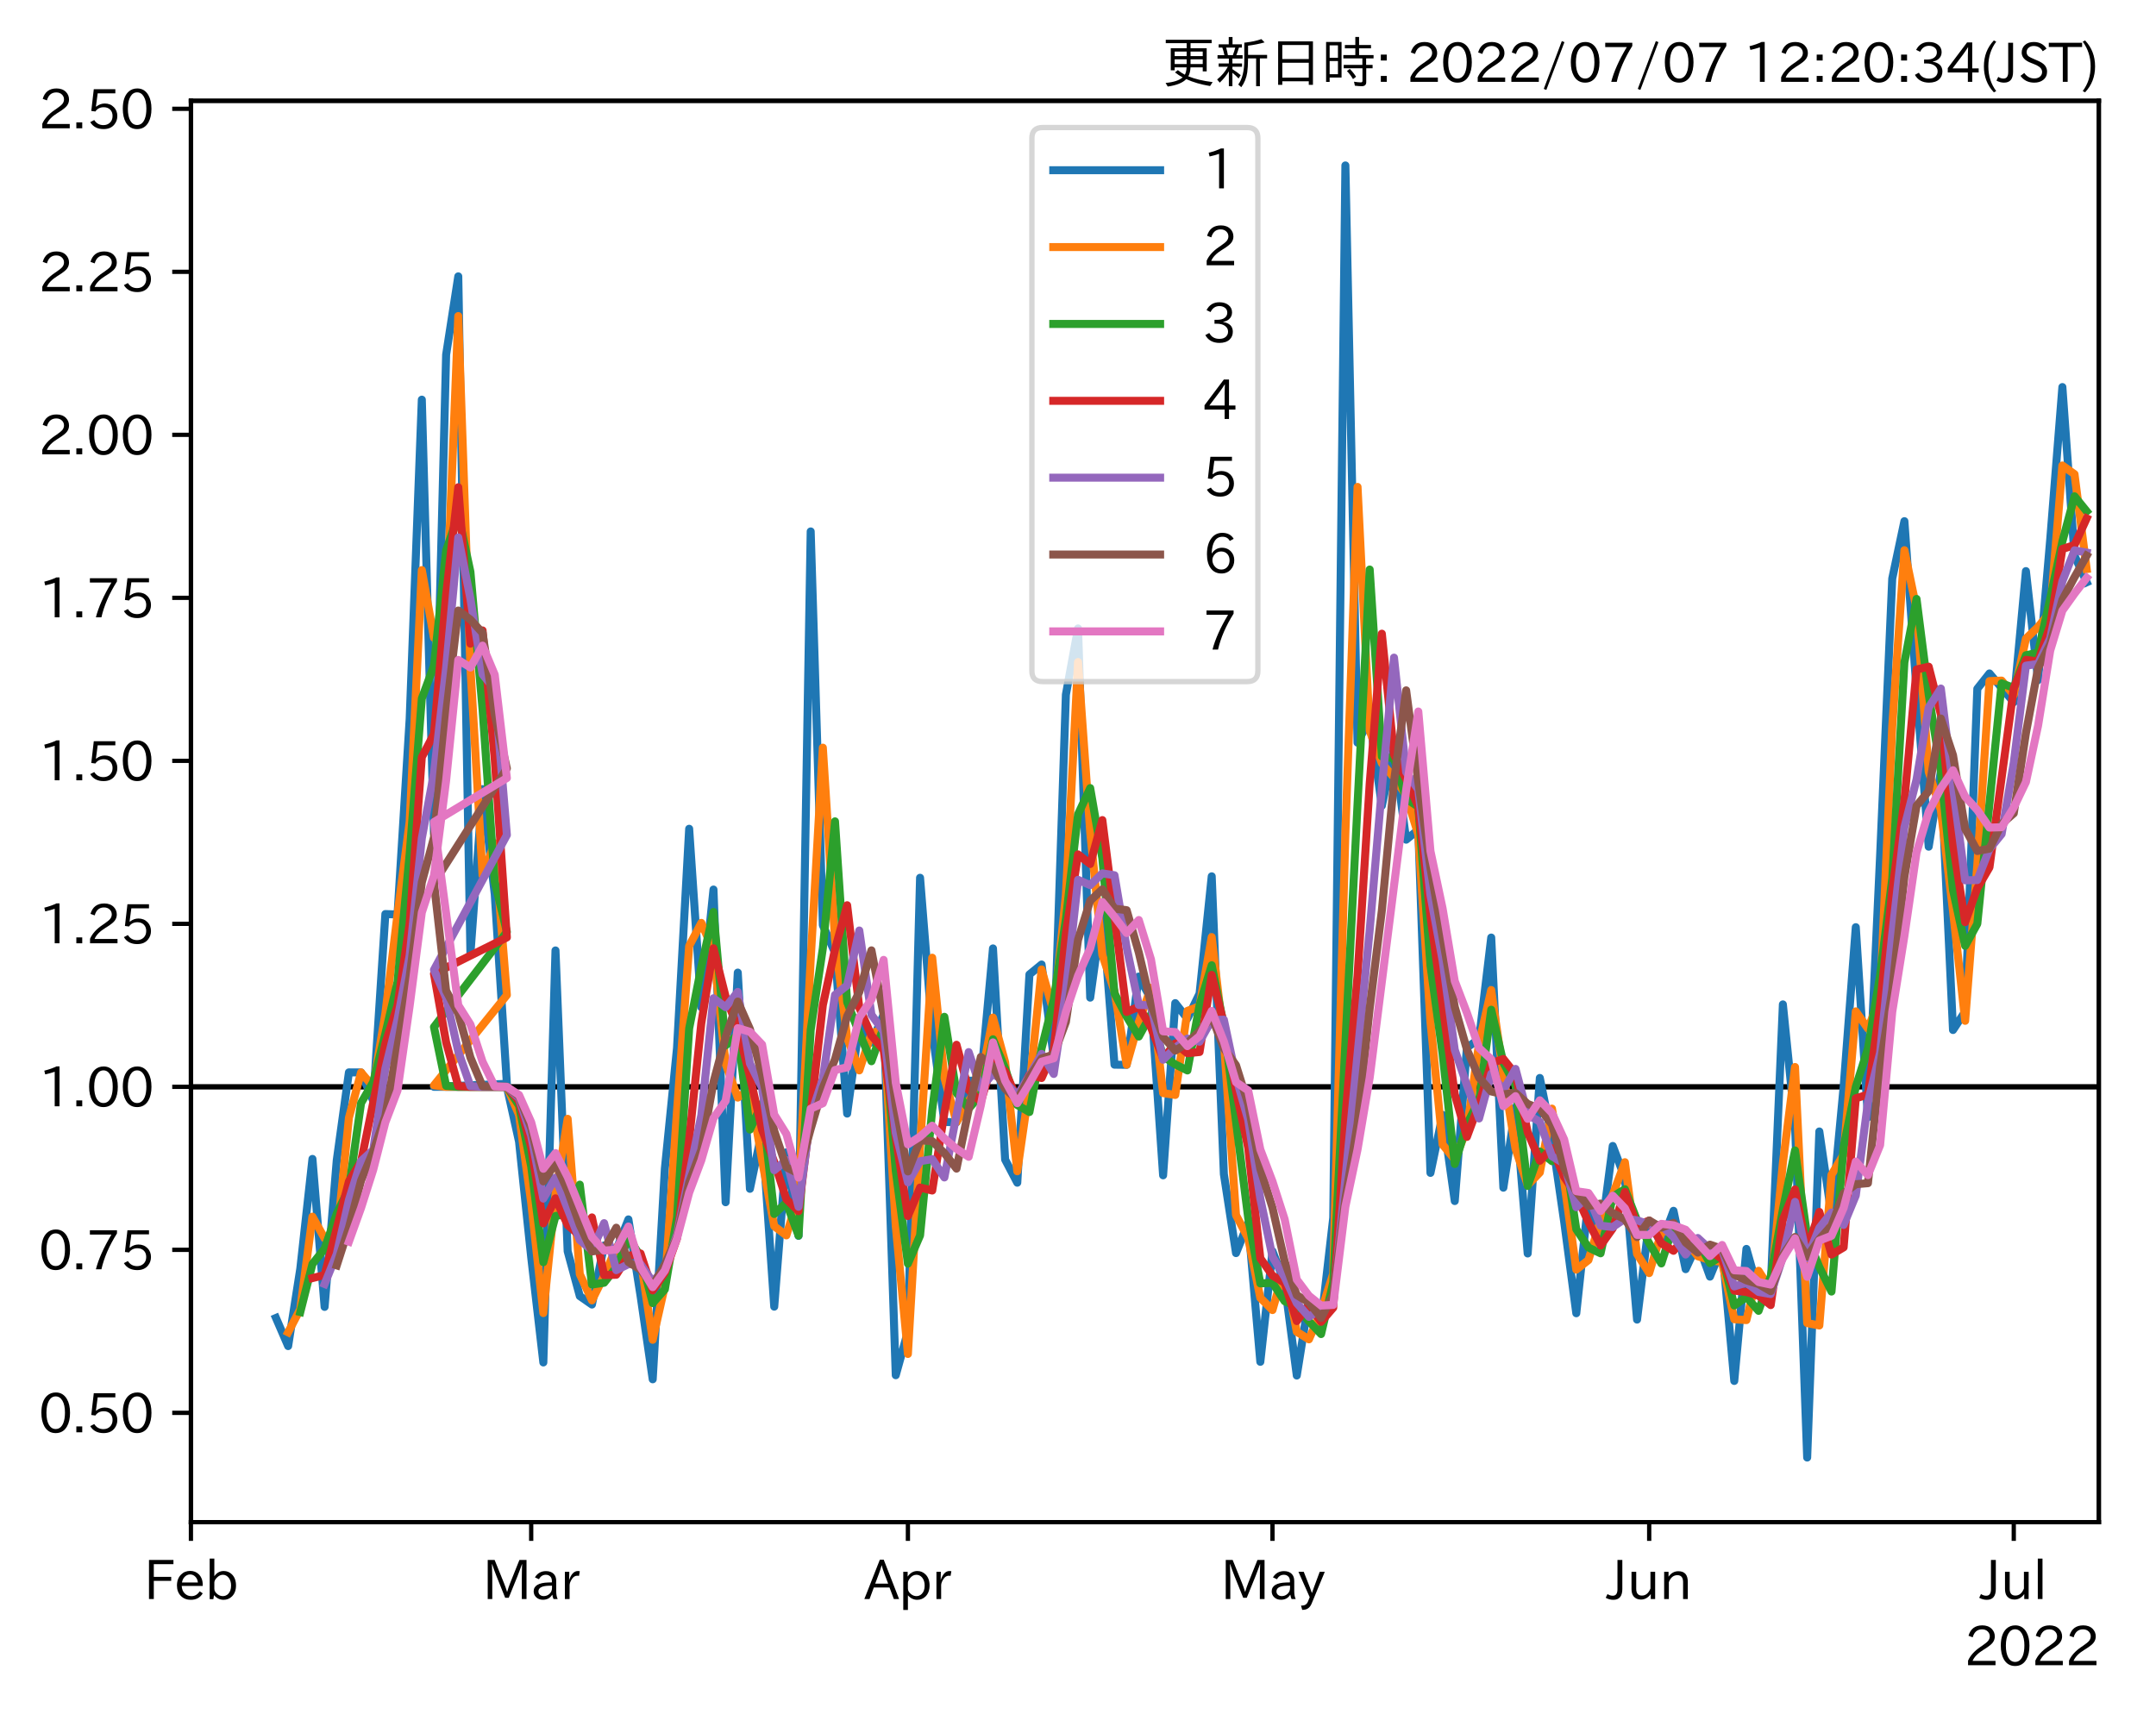 <?xml version="1.0" encoding="utf-8" standalone="no"?>
<!DOCTYPE svg PUBLIC "-//W3C//DTD SVG 1.1//EN"
  "http://www.w3.org/Graphics/SVG/1.1/DTD/svg11.dtd">
<svg xmlns:xlink="http://www.w3.org/1999/xlink" width="403.558pt" height="320.973pt" viewBox="0 0 403.558 320.973" xmlns="http://www.w3.org/2000/svg" version="1.1">
 <defs>
  <style type="text/css">*{stroke-linejoin: round; stroke-linecap: butt}</style>
 </defs>
 <g id="figure_1">
  <g id="patch_1">
   <path d="M 0 320.973 
L 403.558 320.973 
L 403.558 0 
L 0 0 
z
" style="fill: #ffffff"/>
  </g>
  <g id="axes_1">
   <g id="patch_2">
    <path d="M 35.737 284.991 
L 392.858 284.991 
L 392.858 18.879 
L 35.737 18.879 
z
" style="fill: #ffffff"/>
   </g>
   <g id="line2d_1">
    <path d="M 35.737 203.486 
L 392.858 203.486 
" clip-path="url(#p274c5857f4)" style="fill: none; stroke: #000000; stroke-linecap: square"/>
   </g>
   <g id="matplotlib.axis_1">
    <g id="xtick_1">
     <g id="line2d_2">
      <defs>
       <path id="m567887b1e3" d="M 0 0 
L 0 3.5 
" style="stroke: #000000; stroke-width: 0.8"/>
      </defs>
      <g>
       <use xlink:href="#m567887b1e3" x="35.737" y="284.991" style="stroke: #000000; stroke-width: 0.8"/>
      </g>
     </g>
     <g id="text_1">
      <!-- Feb -->
      <g transform="translate(26.914 299.482)scale(0.1 -0.1)">
       <defs>
        <path id="IPAexGothic-46" d="M 3469 4141 
L 1172 4141 
L 1172 2656 
L 3206 2656 
L 3206 2188 
L 1172 2188 
L 1172 63 
L 609 63 
L 609 4634 
L 3469 4634 
L 3469 4141 
z
" transform="scale(0.016)"/>
        <path id="IPAexGothic-65" d="M 863 1594 
Q 891 1041 1209 722 
Q 1534 397 1997 397 
Q 2606 397 2963 966 
L 3322 728 
Q 2869 -31 1931 -31 
Q 1222 -31 766 422 
Q 306 884 306 1641 
Q 306 2444 788 2925 
Q 1216 3353 1856 3353 
Q 2459 3353 2866 2956 
Q 3322 2494 3322 1722 
L 3322 1594 
L 863 1594 
z
M 2756 1997 
Q 2709 2431 2450 2681 
Q 2194 2938 1844 2938 
Q 1438 2938 1150 2591 
Q 953 2356 894 1997 
L 2756 1997 
z
" transform="scale(0.016)"/>
        <path id="IPAexGothic-62" d="M 1125 2731 
Q 1550 3341 2219 3341 
Q 2788 3341 3191 2938 
Q 3659 2469 3659 1644 
Q 3659 838 3191 372 
Q 2788 -31 2206 -31 
Q 1559 -31 1088 516 
L 1009 44 
L 581 44 
L 581 4794 
L 1125 4794 
L 1125 2731 
z
M 1125 1997 
L 1125 1253 
Q 1125 888 1528 600 
Q 1803 403 2119 403 
Q 2488 403 2744 659 
Q 3084 1009 3084 1631 
Q 3084 2194 2803 2553 
Q 2525 2900 2125 2900 
Q 1759 2900 1438 2578 
Q 1125 2266 1125 1997 
z
" transform="scale(0.016)"/>
       </defs>
       <use xlink:href="#IPAexGothic-46"/>
       <use xlink:href="#IPAexGothic-65" x="57.178"/>
       <use xlink:href="#IPAexGothic-62" x="114.062"/>
      </g>
     </g>
    </g>
    <g id="xtick_2">
     <g id="line2d_3">
      <g>
       <use xlink:href="#m567887b1e3" x="99.428" y="284.991" style="stroke: #000000; stroke-width: 0.8"/>
      </g>
     </g>
     <g id="text_2">
      <!-- Mar -->
      <g transform="translate(90.318 299.482)scale(0.1 -0.1)">
       <defs>
        <path id="IPAexGothic-4d" d="M 5147 63 
L 4597 63 
L 4597 2534 
Q 4597 3281 4634 4134 
L 4609 4134 
Q 4356 3409 4066 2675 
L 3066 209 
L 2650 209 
L 1641 2725 
Q 1328 3506 1128 4141 
L 1103 4141 
Q 1141 3131 1141 2553 
L 1141 63 
L 609 63 
L 609 4634 
L 1416 4634 
L 2503 1944 
Q 2697 1472 2869 906 
L 2888 906 
Q 3028 1416 3234 1931 
L 4316 4634 
L 5147 4634 
L 5147 63 
z
" transform="scale(0.016)"/>
        <path id="IPAexGothic-61" d="M 3156 63 
L 2672 63 
Q 2559 303 2531 556 
L 2509 556 
Q 2147 -25 1428 -25 
Q 934 -25 622 288 
Q 347 563 347 959 
Q 347 1947 2050 1997 
L 2478 2009 
L 2478 2175 
Q 2478 2509 2288 2700 
Q 2088 2900 1775 2900 
Q 1238 2900 969 2378 
L 494 2597 
Q 938 3328 1788 3328 
Q 2375 3328 2691 3000 
Q 2984 2706 2984 2169 
L 2984 997 
Q 2984 400 3156 63 
z
M 2491 1625 
L 2141 1619 
Q 903 1591 903 953 
Q 903 728 1050 581 
Q 1231 403 1525 403 
Q 1934 403 2234 703 
Q 2491 969 2491 1344 
L 2491 1625 
z
" transform="scale(0.016)"/>
        <path id="IPAexGothic-72" d="M 2309 3316 
L 2213 2769 
Q 2106 2791 2022 2791 
Q 1653 2791 1413 2444 
Q 1113 2006 1113 1675 
L 1113 63 
L 563 63 
L 563 3250 
L 1081 3250 
L 1056 2303 
L 1069 2303 
Q 1422 3341 2097 3341 
Q 2206 3341 2309 3316 
z
" transform="scale(0.016)"/>
       </defs>
       <use xlink:href="#IPAexGothic-4d"/>
       <use xlink:href="#IPAexGothic-61" x="90.186"/>
       <use xlink:href="#IPAexGothic-72" x="145.166"/>
      </g>
     </g>
    </g>
    <g id="xtick_3">
     <g id="line2d_4">
      <g>
       <use xlink:href="#m567887b1e3" x="169.942" y="284.991" style="stroke: #000000; stroke-width: 0.8"/>
      </g>
     </g>
     <g id="text_3">
      <!-- Apr -->
      <g transform="translate(161.8 299.482)scale(0.1 -0.1)">
       <defs>
        <path id="IPAexGothic-41" d="M 4056 63 
L 3444 63 
L 2938 1409 
L 1100 1409 
L 603 63 
L -6 63 
L 1806 4666 
L 2259 4666 
L 4056 63 
z
M 2778 1863 
L 2316 3078 
Q 2125 3588 2028 4000 
L 2009 4000 
Q 1897 3563 1716 3078 
L 1263 1863 
L 2778 1863 
z
" transform="scale(0.016)"/>
        <path id="IPAexGothic-70" d="M 1075 2688 
Q 1525 3341 2206 3341 
Q 2769 3341 3172 2938 
Q 3641 2469 3641 1644 
Q 3641 841 3178 372 
Q 2775 -31 2200 -31 
Q 1569 -31 1106 497 
L 1106 -1216 
L 563 -1216 
L 563 3250 
L 1075 3250 
L 1075 2688 
z
M 1106 1950 
L 1106 1291 
Q 1106 897 1516 600 
Q 1791 403 2106 403 
Q 2469 403 2725 659 
Q 3066 997 3066 1631 
Q 3066 2200 2784 2559 
Q 2503 2900 2100 2900 
Q 1656 2900 1338 2484 
Q 1106 2184 1106 1950 
z
" transform="scale(0.016)"/>
       </defs>
       <use xlink:href="#IPAexGothic-41"/>
       <use xlink:href="#IPAexGothic-70" x="63.721"/>
       <use xlink:href="#IPAexGothic-72" x="125.83"/>
      </g>
     </g>
    </g>
    <g id="xtick_4">
     <g id="line2d_5">
      <g>
       <use xlink:href="#m567887b1e3" x="238.181" y="284.991" style="stroke: #000000; stroke-width: 0.8"/>
      </g>
     </g>
     <g id="text_4">
      <!-- May -->
      <g transform="translate(228.462 299.482)scale(0.1 -0.1)">
       <defs>
        <path id="IPAexGothic-79" d="M 3122 3250 
L 1575 -488 
Q 1278 -1203 550 -1203 
L 478 -1203 
L 344 -703 
L 447 -703 
Q 969 -703 1150 -238 
L 1356 275 
L 38 3250 
L 659 3250 
L 1363 1459 
Q 1528 1025 1606 781 
L 1625 781 
Q 1750 1169 1863 1459 
L 2528 3250 
L 3122 3250 
z
" transform="scale(0.016)"/>
       </defs>
       <use xlink:href="#IPAexGothic-4d"/>
       <use xlink:href="#IPAexGothic-61" x="90.186"/>
       <use xlink:href="#IPAexGothic-79" x="145.166"/>
      </g>
     </g>
    </g>
    <g id="xtick_5">
     <g id="line2d_6">
      <g>
       <use xlink:href="#m567887b1e3" x="308.695" y="284.991" style="stroke: #000000; stroke-width: 0.8"/>
      </g>
     </g>
     <g id="text_5">
      <!-- Jun -->
      <g transform="translate(300.756 299.482)scale(0.1 -0.1)">
       <defs>
        <path id="IPAexGothic-4a" d="M 1819 4634 
L 1819 1234 
Q 1819 -31 763 -31 
Q 303 -31 -125 209 
L 84 644 
Q 378 447 694 447 
Q 1250 447 1250 1203 
L 1250 4634 
L 1819 4634 
z
" transform="scale(0.016)"/>
        <path id="IPAexGothic-75" d="M 3284 63 
L 2772 63 
L 2772 644 
Q 2300 0 1625 0 
Q 1072 0 763 375 
Q 519 678 519 1241 
L 519 3250 
L 1069 3250 
L 1069 1259 
Q 1069 466 1734 466 
Q 2406 466 2734 1291 
L 2734 3250 
L 3284 3250 
L 3284 63 
z
" transform="scale(0.016)"/>
        <path id="IPAexGothic-6e" d="M 3328 63 
L 2778 63 
L 2778 2041 
Q 2778 2853 2106 2853 
Q 1428 2853 1113 2041 
L 1113 63 
L 563 63 
L 563 3250 
L 1075 3250 
L 1075 2675 
Q 1525 3316 2222 3316 
Q 3328 3316 3328 2072 
L 3328 63 
z
" transform="scale(0.016)"/>
       </defs>
       <use xlink:href="#IPAexGothic-4a"/>
       <use xlink:href="#IPAexGothic-75" x="37.988"/>
       <use xlink:href="#IPAexGothic-6e" x="98.389"/>
      </g>
     </g>
    </g>
    <g id="xtick_6">
     <g id="line2d_7">
      <g>
       <use xlink:href="#m567887b1e3" x="376.935" y="284.991" style="stroke: #000000; stroke-width: 0.8"/>
      </g>
     </g>
     <g id="text_6">
      <!-- Jul -->
      <g transform="translate(370.665 299.482)scale(0.1 -0.1)">
       <defs>
        <path id="IPAexGothic-6c" d="M 1131 63 
L 581 63 
L 581 4794 
L 1131 4794 
L 1131 63 
z
" transform="scale(0.016)"/>
       </defs>
       <use xlink:href="#IPAexGothic-4a"/>
       <use xlink:href="#IPAexGothic-75" x="37.988"/>
       <use xlink:href="#IPAexGothic-6c" x="98.389"/>
      </g>
     </g>
    </g>
    <g id="text_7">
     <!-- 2022 -->
     <g transform="translate(367.664 311.873)scale(0.1 -0.1)">
      <defs>
       <path id="IPAexGothic-32" d="M 3659 63 
L 447 63 
L 447 594 
Q 825 1475 1894 2203 
L 2072 2322 
Q 2619 2697 2791 2906 
Q 2988 3153 2988 3444 
Q 2988 3772 2756 4003 
Q 2500 4259 2084 4259 
Q 1250 4259 991 3328 
L 497 3506 
Q 853 4725 2116 4725 
Q 2806 4725 3216 4316 
Q 3575 3947 3575 3425 
Q 3575 3038 3344 2722 
Q 3131 2416 2366 1938 
L 2231 1856 
Q 1256 1253 978 569 
L 3659 569 
L 3659 63 
z
" transform="scale(0.016)"/>
       <path id="IPAexGothic-30" d="M 2038 4725 
Q 2881 4725 3334 3944 
Q 3694 3325 3694 2344 
Q 3694 1372 3334 741 
Q 2888 -31 2016 -31 
Q 1147 -31 700 741 
Q 341 1372 341 2350 
Q 341 3713 1000 4334 
Q 1419 4725 2038 4725 
z
M 2016 4266 
Q 1516 4266 1228 3759 
Q 934 3247 934 2344 
Q 934 1456 1222 947 
Q 1513 447 2016 447 
Q 2619 447 2909 1153 
Q 3100 1622 3100 2375 
Q 3100 3256 2806 3759 
Q 2509 4266 2016 4266 
z
" transform="scale(0.016)"/>
      </defs>
      <use xlink:href="#IPAexGothic-32"/>
      <use xlink:href="#IPAexGothic-30" x="62.988"/>
      <use xlink:href="#IPAexGothic-32" x="125.977"/>
      <use xlink:href="#IPAexGothic-32" x="188.965"/>
     </g>
    </g>
   </g>
   <g id="matplotlib.axis_2">
    <g id="ytick_1">
     <g id="line2d_8">
      <defs>
       <path id="m8e8e62d121" d="M 0 0 
L -3.5 0 
" style="stroke: #000000; stroke-width: 0.8"/>
      </defs>
      <g>
       <use xlink:href="#m8e8e62d121" x="35.737" y="264.523" style="stroke: #000000; stroke-width: 0.8"/>
      </g>
     </g>
     <g id="text_8">
      <!-- 0.50 -->
      <g transform="translate(7.2 268.268)scale(0.1 -0.1)">
       <defs>
        <path id="IPAexGothic-2e" d="M 1184 63 
L 494 63 
L 494 753 
L 1184 753 
L 1184 63 
z
" transform="scale(0.016)"/>
        <path id="IPAexGothic-35" d="M 1178 2603 
Q 1634 2963 2172 2963 
Q 2816 2963 3241 2528 
Q 3638 2113 3638 1497 
Q 3638 938 3297 513 
Q 2869 -31 2031 -31 
Q 959 -31 469 784 
L 938 1028 
Q 1309 434 2013 434 
Q 2466 434 2769 716 
Q 3081 1013 3081 1503 
Q 3081 1966 2806 2241 
Q 2519 2528 2056 2528 
Q 1406 2528 1072 2028 
L 591 2091 
L 884 4634 
L 3406 4634 
L 3406 4153 
L 1341 4153 
L 1134 2603 
L 1178 2603 
z
" transform="scale(0.016)"/>
       </defs>
       <use xlink:href="#IPAexGothic-30"/>
       <use xlink:href="#IPAexGothic-2e" x="62.988"/>
       <use xlink:href="#IPAexGothic-35" x="89.404"/>
       <use xlink:href="#IPAexGothic-30" x="152.393"/>
      </g>
     </g>
    </g>
    <g id="ytick_2">
     <g id="line2d_9">
      <g>
       <use xlink:href="#m8e8e62d121" x="35.737" y="234.004" style="stroke: #000000; stroke-width: 0.8"/>
      </g>
     </g>
     <g id="text_9">
      <!-- 0.75 -->
      <g transform="translate(7.2 237.75)scale(0.1 -0.1)">
       <defs>
        <path id="IPAexGothic-37" d="M 3597 4263 
Q 2238 2106 1778 63 
L 1131 63 
Q 1581 1834 2950 4128 
L 428 4128 
L 428 4634 
L 3597 4634 
L 3597 4263 
z
" transform="scale(0.016)"/>
       </defs>
       <use xlink:href="#IPAexGothic-30"/>
       <use xlink:href="#IPAexGothic-2e" x="62.988"/>
       <use xlink:href="#IPAexGothic-37" x="89.404"/>
       <use xlink:href="#IPAexGothic-35" x="152.393"/>
      </g>
     </g>
    </g>
    <g id="ytick_3">
     <g id="line2d_10">
      <g>
       <use xlink:href="#m8e8e62d121" x="35.737" y="203.486" style="stroke: #000000; stroke-width: 0.8"/>
      </g>
     </g>
     <g id="text_10">
      <!-- 1.00 -->
      <g transform="translate(7.2 207.231)scale(0.1 -0.1)">
       <defs>
        <path id="IPAexGothic-31" d="M 2463 63 
L 1900 63 
L 1900 4103 
Q 1372 3922 788 3797 
L 684 4231 
Q 1519 4441 2106 4731 
L 2463 4731 
L 2463 63 
z
" transform="scale(0.016)"/>
       </defs>
       <use xlink:href="#IPAexGothic-31"/>
       <use xlink:href="#IPAexGothic-2e" x="62.988"/>
       <use xlink:href="#IPAexGothic-30" x="89.404"/>
       <use xlink:href="#IPAexGothic-30" x="152.393"/>
      </g>
     </g>
    </g>
    <g id="ytick_4">
     <g id="line2d_11">
      <g>
       <use xlink:href="#m8e8e62d121" x="35.737" y="172.967" style="stroke: #000000; stroke-width: 0.8"/>
      </g>
     </g>
     <g id="text_11">
      <!-- 1.25 -->
      <g transform="translate(7.2 176.712)scale(0.1 -0.1)">
       <use xlink:href="#IPAexGothic-31"/>
       <use xlink:href="#IPAexGothic-2e" x="62.988"/>
       <use xlink:href="#IPAexGothic-32" x="89.404"/>
       <use xlink:href="#IPAexGothic-35" x="152.393"/>
      </g>
     </g>
    </g>
    <g id="ytick_5">
     <g id="line2d_12">
      <g>
       <use xlink:href="#m8e8e62d121" x="35.737" y="142.448" style="stroke: #000000; stroke-width: 0.8"/>
      </g>
     </g>
     <g id="text_12">
      <!-- 1.50 -->
      <g transform="translate(7.2 146.193)scale(0.1 -0.1)">
       <use xlink:href="#IPAexGothic-31"/>
       <use xlink:href="#IPAexGothic-2e" x="62.988"/>
       <use xlink:href="#IPAexGothic-35" x="89.404"/>
       <use xlink:href="#IPAexGothic-30" x="152.393"/>
      </g>
     </g>
    </g>
    <g id="ytick_6">
     <g id="line2d_13">
      <g>
       <use xlink:href="#m8e8e62d121" x="35.737" y="111.929" style="stroke: #000000; stroke-width: 0.8"/>
      </g>
     </g>
     <g id="text_13">
      <!-- 1.75 -->
      <g transform="translate(7.2 115.675)scale(0.1 -0.1)">
       <use xlink:href="#IPAexGothic-31"/>
       <use xlink:href="#IPAexGothic-2e" x="62.988"/>
       <use xlink:href="#IPAexGothic-37" x="89.404"/>
       <use xlink:href="#IPAexGothic-35" x="152.393"/>
      </g>
     </g>
    </g>
    <g id="ytick_7">
     <g id="line2d_14">
      <g>
       <use xlink:href="#m8e8e62d121" x="35.737" y="81.411" style="stroke: #000000; stroke-width: 0.8"/>
      </g>
     </g>
     <g id="text_14">
      <!-- 2.00 -->
      <g transform="translate(7.2 85.156)scale(0.1 -0.1)">
       <use xlink:href="#IPAexGothic-32"/>
       <use xlink:href="#IPAexGothic-2e" x="62.988"/>
       <use xlink:href="#IPAexGothic-30" x="89.404"/>
       <use xlink:href="#IPAexGothic-30" x="152.393"/>
      </g>
     </g>
    </g>
    <g id="ytick_8">
     <g id="line2d_15">
      <g>
       <use xlink:href="#m8e8e62d121" x="35.737" y="50.892" style="stroke: #000000; stroke-width: 0.8"/>
      </g>
     </g>
     <g id="text_15">
      <!-- 2.25 -->
      <g transform="translate(7.2 54.637)scale(0.1 -0.1)">
       <use xlink:href="#IPAexGothic-32"/>
       <use xlink:href="#IPAexGothic-2e" x="62.988"/>
       <use xlink:href="#IPAexGothic-32" x="89.404"/>
       <use xlink:href="#IPAexGothic-35" x="152.393"/>
      </g>
     </g>
    </g>
    <g id="ytick_9">
     <g id="line2d_16">
      <g>
       <use xlink:href="#m8e8e62d121" x="35.737" y="20.373" style="stroke: #000000; stroke-width: 0.8"/>
      </g>
     </g>
     <g id="text_16">
      <!-- 2.50 -->
      <g transform="translate(7.2 24.119)scale(0.1 -0.1)">
       <use xlink:href="#IPAexGothic-32"/>
       <use xlink:href="#IPAexGothic-2e" x="62.988"/>
       <use xlink:href="#IPAexGothic-35" x="89.404"/>
       <use xlink:href="#IPAexGothic-30" x="152.393"/>
      </g>
     </g>
    </g>
   </g>
   <g id="line2d_17">
    <path d="M 51.66 246.765 
L 53.935 252.025 
L 56.209 237.527 
L 58.484 216.985 
L 60.759 244.687 
L 63.033 217.229 
L 65.308 200.779 
L 67.583 200.791 
L 69.857 206.122 
L 72.132 171.134 
L 74.407 171.224 
L 76.681 134.589 
L 78.956 74.828 
L 81.23 156.078 
L 83.505 66.407 
L 85.78 51.743 
L 88.054 178.575 
L 90.329 147.744 
L 92.604 167.415 
L 94.878 202.925 
L 81.23 203.486 
L 83.505 203.486 
L 94.878 203.486 
L 97.153 213.751 
L 99.428 235.381 
L 101.702 255.089 
L 103.977 177.952 
L 106.252 234.261 
L 108.526 242.666 
L 110.801 244.246 
L 113.076 233.187 
L 115.35 234.02 
L 117.625 228.307 
L 119.9 242.633 
L 122.174 258.242 
L 124.449 218.779 
L 126.723 196.221 
L 128.998 155.17 
L 131.273 188.587 
L 133.547 166.549 
L 135.822 225.09 
L 138.097 182.098 
L 140.371 222.579 
L 142.646 211.703 
L 144.921 244.642 
L 147.195 215.75 
L 149.47 231.391 
L 151.745 99.501 
L 154.019 173.222 
L 156.294 178.369 
L 158.569 208.496 
L 160.843 191.756 
L 163.118 195.198 
L 165.393 189.98 
L 167.667 257.479 
L 169.942 249.284 
L 172.216 164.344 
L 174.491 192.887 
L 176.766 210.059 
L 179.04 210.13 
L 181.315 202.336 
L 183.59 202.338 
L 185.864 177.571 
L 188.139 217.105 
L 190.414 221.435 
L 192.688 182.442 
L 194.963 180.58 
L 197.238 197.958 
L 199.512 130.058 
L 201.787 117.661 
L 204.062 186.786 
L 206.336 170.332 
L 208.611 199.339 
L 210.886 199.367 
L 213.16 182.839 
L 215.435 187.011 
L 217.709 220.053 
L 219.984 187.812 
L 222.259 190.713 
L 224.533 186.028 
L 226.808 164.073 
L 229.083 219.833 
L 231.357 234.615 
L 233.632 228.991 
L 235.907 254.97 
L 238.181 234.26 
L 240.456 240.185 
L 242.731 257.538 
L 245.005 243.306 
L 247.28 247.766 
L 249.555 228.009 
L 251.829 30.975 
L 254.104 139.055 
L 256.379 134.576 
L 258.653 150.865 
L 260.928 140.118 
L 263.202 157.213 
L 265.477 155.348 
L 267.752 219.598 
L 270.026 208.727 
L 272.301 224.869 
L 274.576 196.124 
L 276.85 194.549 
L 279.125 175.538 
L 281.4 222.367 
L 283.674 207.3 
L 285.949 234.687 
L 288.224 201.827 
L 290.498 213.043 
L 292.773 228.693 
L 295.048 245.878 
L 297.322 224.721 
L 299.597 232.066 
L 301.872 214.557 
L 304.146 220.551 
L 306.421 247.066 
L 308.695 228.684 
L 310.97 232.827 
L 313.245 226.698 
L 315.519 237.621 
L 317.794 232.715 
L 320.069 239.022 
L 322.343 233.461 
L 324.618 258.551 
L 326.893 233.831 
L 329.167 241.844 
L 331.442 241.042 
L 333.717 188.052 
L 335.991 210.499 
L 338.266 272.895 
L 340.541 211.844 
L 342.815 227.496 
L 345.09 203.486 
L 347.365 173.596 
L 349.639 209.189 
L 351.914 160.261 
L 354.188 108.329 
L 356.463 97.579 
L 358.738 129.275 
L 361.012 158.523 
L 363.287 144.469 
L 365.562 192.846 
L 367.836 189.387 
L 370.111 128.958 
L 372.386 126.087 
L 376.935 131.477 
L 379.21 106.927 
L 381.484 127.338 
L 383.759 100.986 
L 386.034 72.469 
L 388.308 104.04 
L 390.583 109.019 
L 390.583 109.019 
" clip-path="url(#p274c5857f4)" style="fill: none; stroke: #1f77b4; stroke-width: 1.5; stroke-linecap: square"/>
   </g>
   <g id="line2d_18">
    <path d="M 53.935 249.441 
L 56.209 245.102 
L 58.484 227.794 
L 60.759 231.855 
L 63.033 231.96 
L 65.308 209.295 
L 67.583 200.785 
L 69.857 203.486 
L 72.132 189.75 
L 74.407 171.179 
L 76.681 153.881 
L 78.956 106.739 
L 81.23 119.418 
L 83.505 115.985 
L 85.78 59.176 
L 88.054 124.943 
L 90.329 163.893 
L 92.604 157.868 
L 94.878 186.297 
L 81.23 203.205 
L 83.505 203.486 
L 94.878 203.486 
L 97.153 208.731 
L 99.428 225.147 
L 101.702 245.842 
L 103.977 223.569 
L 106.252 209.472 
L 108.526 238.565 
L 110.801 243.46 
L 113.076 238.893 
L 115.35 233.604 
L 117.625 231.206 
L 119.9 235.755 
L 122.174 250.844 
L 124.449 240.776 
L 126.723 208.04 
L 128.998 177.108 
L 131.273 172.79 
L 133.547 177.979 
L 135.822 199.165 
L 138.097 205.503 
L 140.371 204.012 
L 142.646 217.277 
L 144.921 229.575 
L 147.195 231.296 
L 149.47 223.871 
L 151.745 179.657 
L 154.019 139.987 
L 156.294 175.818 
L 158.569 194.294 
L 160.843 200.406 
L 163.118 193.488 
L 165.393 192.615 
L 167.667 229.485 
L 169.942 253.498 
L 172.216 214.668 
L 174.491 179.31 
L 176.766 201.77 
L 179.04 210.095 
L 183.59 202.337 
L 185.864 190.521 
L 188.139 198.871 
L 190.414 219.292 
L 192.688 203.486 
L 194.963 181.514 
L 197.238 189.546 
L 199.512 167.615 
L 201.787 123.955 
L 204.062 155.705 
L 206.336 178.789 
L 208.611 185.585 
L 210.886 199.353 
L 213.16 191.357 
L 215.435 184.94 
L 217.709 204.656 
L 219.984 205.006 
L 222.259 189.27 
L 224.533 188.391 
L 226.808 175.451 
L 229.083 194.894 
L 231.357 227.502 
L 233.632 231.845 
L 235.907 242.996 
L 238.181 245.28 
L 240.456 237.272 
L 242.731 249.354 
L 245.005 250.76 
L 247.28 245.567 
L 249.555 238.446 
L 251.829 156.04 
L 254.104 91.164 
L 256.379 136.829 
L 258.653 142.902 
L 260.928 145.572 
L 263.202 148.872 
L 265.477 156.283 
L 267.752 191.262 
L 270.026 214.295 
L 272.301 217.098 
L 274.576 211.398 
L 276.85 195.339 
L 279.125 185.365 
L 281.4 201.136 
L 283.674 215.09 
L 285.949 221.894 
L 288.224 219.522 
L 290.498 207.568 
L 292.773 221.161 
L 295.048 237.705 
L 297.322 235.922 
L 299.597 228.463 
L 301.872 223.687 
L 304.146 217.596 
L 306.421 234.771 
L 308.695 238.358 
L 310.97 230.778 
L 313.245 229.812 
L 315.519 232.319 
L 317.794 235.201 
L 320.069 235.924 
L 322.343 236.285 
L 324.618 247.001 
L 326.893 247.159 
L 329.167 237.929 
L 331.442 241.444 
L 333.717 217.755 
L 335.991 199.775 
L 338.266 247.716 
L 340.541 248.172 
L 342.815 219.96 
L 345.09 216.148 
L 347.365 189.358 
L 349.639 192.578 
L 351.914 186.866 
L 354.188 136.066 
L 356.463 103.019 
L 358.738 114.02 
L 361.012 144.489 
L 363.287 151.638 
L 365.562 170.533 
L 367.836 191.127 
L 370.111 161.939 
L 372.386 127.527 
L 374.66 127.427 
L 376.935 130.123 
L 379.21 119.568 
L 381.484 117.383 
L 383.759 114.573 
L 386.034 87.153 
L 388.308 88.78 
L 390.583 106.544 
L 390.583 106.544 
" clip-path="url(#p274c5857f4)" style="fill: none; stroke: #ff7f0e; stroke-width: 1.5; stroke-linecap: square"/>
   </g>
   <g id="line2d_19">
    <path d="M 56.209 245.66 
L 58.484 236.649 
L 60.759 233.785 
L 63.033 227.213 
L 65.308 222.545 
L 67.583 206.526 
L 69.857 202.59 
L 72.132 193.535 
L 74.407 183.836 
L 76.681 159.836 
L 78.956 130.778 
L 81.23 124.604 
L 83.505 103.077 
L 85.78 96.449 
L 88.054 107.071 
L 90.329 132.851 
L 92.604 165.075 
L 94.878 174.477 
L 81.23 192.28 
L 83.505 203.299 
L 85.78 203.486 
L 94.878 203.486 
L 97.153 207.008 
L 99.428 218.391 
L 101.702 236.326 
L 103.977 227.669 
L 106.252 227.266 
L 108.526 221.799 
L 110.801 240.501 
L 113.076 240.169 
L 115.35 237.298 
L 117.625 231.871 
L 119.9 235.18 
L 122.174 243.981 
L 124.449 241.4 
L 126.723 227.96 
L 128.998 192.549 
L 131.273 181.037 
L 133.547 170.737 
L 135.822 195.733 
L 138.097 193.714 
L 140.371 211.489 
L 142.646 206.632 
L 144.921 227.297 
L 147.195 225.172 
L 149.47 231.328 
L 151.745 192.844 
L 154.019 177.543 
L 156.294 153.781 
L 158.569 187.616 
L 160.843 193.453 
L 163.118 198.693 
L 165.393 192.329 
L 167.667 219.197 
L 169.942 236.598 
L 172.216 231.311 
L 174.491 207.837 
L 176.766 190.376 
L 179.04 204.622 
L 181.315 207.564 
L 183.59 204.992 
L 185.864 194.58 
L 188.139 200.037 
L 190.414 206.889 
L 192.688 208.205 
L 194.963 196.284 
L 197.238 187.218 
L 199.512 172.061 
L 201.787 152.464 
L 204.062 147.553 
L 206.336 160.727 
L 208.611 185.987 
L 210.886 190.339 
L 213.16 194.072 
L 215.435 189.924 
L 217.709 197.782 
L 219.984 199.284 
L 222.259 200.418 
L 224.533 188.198 
L 226.808 180.721 
L 229.083 192.003 
L 233.632 228.001 
L 235.907 240.292 
L 238.181 240.181 
L 240.456 243.616 
L 242.731 244.622 
L 245.005 247.389 
L 247.28 249.775 
L 249.555 240.097 
L 254.104 150.557 
L 256.379 106.633 
L 258.653 141.629 
L 260.928 141.979 
L 263.202 149.539 
L 265.477 151.058 
L 267.752 180.755 
L 270.026 197.356 
L 272.301 217.938 
L 274.576 210.514 
L 276.85 206.037 
L 279.125 189.047 
L 281.4 198.978 
L 283.674 203.226 
L 285.949 222.052 
L 288.224 215.595 
L 290.498 217.405 
L 292.773 215.078 
L 295.048 230.152 
L 297.322 233.574 
L 299.597 234.654 
L 301.872 224.033 
L 304.146 222.652 
L 306.421 228.479 
L 308.695 232.786 
L 310.97 236.552 
L 313.245 229.437 
L 315.519 232.489 
L 317.794 232.451 
L 320.069 236.493 
L 322.343 235.11 
L 324.618 244.427 
L 326.893 242.836 
L 329.167 245.426 
L 331.442 238.979 
L 333.717 226.47 
L 335.991 215.389 
L 338.266 231.46 
L 340.541 237.234 
L 342.815 241.817 
L 345.09 214.731 
L 347.365 203.486 
L 349.639 196.318 
L 351.914 182.577 
L 354.188 164.491 
L 356.463 124.019 
L 358.738 112.14 
L 361.012 130.036 
L 363.287 144.482 
L 365.562 166.629 
L 367.836 177.091 
L 370.111 172.968 
L 374.66 127.939 
L 376.935 128.786 
L 379.21 122.678 
L 381.484 122.191 
L 383.759 112.055 
L 386.034 101.38 
L 388.308 92.921 
L 390.583 95.728 
L 390.583 95.728 
" clip-path="url(#p274c5857f4)" style="fill: none; stroke: #2ca02c; stroke-width: 1.5; stroke-linecap: square"/>
   </g>
   <g id="line2d_20">
    <path d="M 58.484 239.294 
L 60.759 238.73 
L 65.308 221.182 
L 67.583 217.491 
L 72.132 195.384 
L 74.407 188.279 
L 76.681 172.865 
L 78.956 141.762 
L 81.23 137.437 
L 83.505 111.412 
L 85.78 91.225 
L 88.054 120.513 
L 90.329 118.038 
L 92.604 142.143 
L 94.878 175.512 
L 81.23 182.319 
L 83.505 195.174 
L 85.78 203.345 
L 88.054 203.486 
L 94.878 203.486 
L 97.153 206.137 
L 99.428 214.845 
L 101.702 229.054 
L 103.977 224.361 
L 106.252 229.36 
L 108.526 231.365 
L 110.801 227.934 
L 113.076 238.729 
L 115.35 238.672 
L 117.625 235.131 
L 119.9 234.686 
L 122.174 241.597 
L 124.449 238.302 
L 126.723 231.855 
L 128.998 213.371 
L 131.273 191.569 
L 133.547 177.544 
L 135.822 186.601 
L 138.097 192.451 
L 140.371 201.612 
L 142.646 211.542 
L 144.921 217.547 
L 147.195 224.53 
L 149.47 226.764 
L 151.745 208.285 
L 154.019 188.189 
L 156.294 177.75 
L 158.569 169.485 
L 160.843 188.663 
L 163.118 193.892 
L 165.393 196.569 
L 167.667 212.915 
L 169.942 227.681 
L 172.216 222.342 
L 174.491 222.9 
L 176.766 208.397 
L 179.04 195.611 
L 181.315 204.055 
L 183.59 206.279 
L 185.864 198.654 
L 188.139 200.616 
L 190.414 205.767 
L 192.688 201.199 
L 194.963 201.837 
L 197.238 196.704 
L 199.512 174.725 
L 201.787 159.967 
L 204.062 161.768 
L 206.336 153.544 
L 210.886 189.459 
L 213.16 188.501 
L 215.435 192.342 
L 217.709 198.18 
L 219.984 195.359 
L 222.259 197.193 
L 224.533 196.966 
L 226.808 182.528 
L 229.083 191.682 
L 231.357 204.237 
L 233.632 214.901 
L 235.907 235.582 
L 238.181 238.822 
L 240.456 240.182 
L 242.731 247.343 
L 245.005 244.295 
L 247.28 247.483 
L 249.555 244.837 
L 251.829 209.111 
L 254.104 182.664 
L 256.379 146.692 
L 258.653 118.644 
L 260.928 141.252 
L 263.202 145.912 
L 265.477 151.01 
L 267.752 171.518 
L 272.301 204.869 
L 274.576 212.856 
L 276.85 206.715 
L 279.125 199.049 
L 281.4 198.271 
L 283.674 201.112 
L 285.949 211.988 
L 288.224 217.329 
L 290.498 214.963 
L 292.773 220.345 
L 295.048 223.745 
L 297.322 228.822 
L 299.597 233.199 
L 301.872 230 
L 304.146 223.173 
L 306.421 229.389 
L 308.695 228.53 
L 310.97 232.796 
L 313.245 234.185 
L 315.519 231.552 
L 317.794 232.546 
L 322.343 235.745 
L 324.618 241.645 
L 326.893 241.898 
L 329.167 242.589 
L 331.442 244.352 
L 333.717 228.364 
L 335.991 222.698 
L 338.266 233.953 
L 340.541 226.898 
L 342.815 234.894 
L 345.09 233.543 
L 347.365 205.631 
L 349.639 204.937 
L 351.914 188.118 
L 354.188 166.817 
L 356.463 149.875 
L 358.738 125.346 
L 361.012 124.822 
L 363.287 133.749 
L 365.562 158.016 
L 367.836 172.652 
L 370.111 166.294 
L 372.386 162.397 
L 376.935 128.829 
L 379.21 123.535 
L 381.484 123.853 
L 383.759 117.085 
L 386.034 102.78 
L 388.308 102.048 
L 390.583 97.054 
L 390.583 97.054 
" clip-path="url(#p274c5857f4)" style="fill: none; stroke: #d62728; stroke-width: 1.5; stroke-linecap: square"/>
   </g>
   <g id="line2d_21">
    <path d="M 60.759 240.4 
L 63.033 234.802 
L 65.308 224.678 
L 67.583 217.39 
L 69.857 215.307 
L 72.132 200.08 
L 74.407 190.876 
L 76.681 178.91 
L 78.956 156.943 
L 81.23 144.719 
L 83.505 124.991 
L 85.78 100.622 
L 88.054 112.096 
L 90.329 126.274 
L 92.604 129.014 
L 94.878 156.331 
L 81.23 181.578 
L 83.505 186.827 
L 85.78 196.88 
L 88.054 203.374 
L 90.329 203.486 
L 94.878 203.486 
L 97.153 205.611 
L 99.428 212.661 
L 101.702 224.409 
L 103.977 220.493 
L 108.526 232.182 
L 110.801 234.095 
L 113.076 229.008 
L 115.35 237.807 
L 117.625 236.691 
L 119.9 236.684 
L 122.174 239.979 
L 124.449 237.462 
L 126.723 231.156 
L 131.273 208.802 
L 133.547 186.902 
L 135.822 188.581 
L 138.097 185.712 
L 140.371 199.11 
L 142.646 203.699 
L 144.921 219.1 
L 147.195 217.19 
L 149.47 225.941 
L 151.745 208.977 
L 154.019 201.986 
L 156.294 186.279 
L 158.569 184.486 
L 160.843 174.218 
L 163.118 189.995 
L 165.393 193.119 
L 167.667 212.045 
L 169.942 221.365 
L 172.216 217.408 
L 174.491 217.027 
L 176.766 220.451 
L 181.315 196.984 
L 183.59 203.713 
L 185.864 201.022 
L 188.139 202.58 
L 190.414 205.089 
L 192.688 201.428 
L 194.963 197.325 
L 197.238 201.07 
L 199.512 185.5 
L 201.787 164.728 
L 204.062 165.716 
L 206.336 163.518 
L 208.611 163.87 
L 210.886 177.425 
L 213.16 188.16 
L 215.435 188.205 
L 217.709 198.413 
L 219.984 196.171 
L 222.259 194.443 
L 224.533 195.034 
L 226.808 190.973 
L 229.083 190.917 
L 231.357 201.645 
L 233.632 209.649 
L 235.907 224.417 
L 238.181 235.319 
L 240.456 239.097 
L 242.731 243.976 
L 245.005 246.552 
L 247.28 245.002 
L 249.555 243.927 
L 256.379 174.129 
L 258.653 147.535 
L 260.928 123.129 
L 263.202 144.561 
L 265.477 147.84 
L 267.752 167.593 
L 270.026 179.805 
L 272.301 196.563 
L 274.576 203.169 
L 276.85 209.411 
L 279.125 201.047 
L 281.4 204.1 
L 283.674 200.13 
L 285.949 208.697 
L 288.224 210.025 
L 290.498 216.485 
L 292.773 217.856 
L 295.048 226.034 
L 297.322 223.941 
L 299.597 229.48 
L 301.872 229.74 
L 304.146 228.181 
L 306.421 228.473 
L 308.695 229.248 
L 310.97 229.406 
L 313.245 231.607 
L 315.519 234.882 
L 317.794 231.786 
L 320.069 233.879 
L 322.343 234.004 
L 324.618 240.855 
L 326.893 240.138 
L 329.167 241.888 
L 331.442 242.282 
L 333.717 235.331 
L 335.991 225.028 
L 338.266 235.588 
L 340.541 229.905 
L 342.815 227.018 
L 345.09 229.337 
L 347.365 223.831 
L 349.639 206.351 
L 351.914 197.091 
L 354.188 174.941 
L 356.463 154.898 
L 358.738 145.936 
L 361.012 132.471 
L 363.287 128.915 
L 365.562 147.37 
L 367.836 164.821 
L 370.111 164.769 
L 372.386 158.96 
L 374.66 156.164 
L 376.935 142.785 
L 379.21 124.632 
L 381.484 124.302 
L 383.759 119.474 
L 386.034 108.84 
L 388.308 103.033 
L 390.583 103.46 
L 390.583 103.46 
" clip-path="url(#p274c5857f4)" style="fill: none; stroke: #9467bd; stroke-width: 1.5; stroke-linecap: square"/>
   </g>
   <g id="line2d_22">
    <path d="M 63.033 236.915 
L 65.308 229.856 
L 67.583 221.04 
L 69.857 215.589 
L 72.132 208.938 
L 76.681 182.805 
L 78.956 165.198 
L 81.23 156.799 
L 83.505 133.542 
L 85.78 114.31 
L 88.054 116.021 
L 90.329 118.499 
L 92.604 133.808 
L 94.878 143.874 
L 81.23 165.297 
L 83.505 185.485 
L 85.78 189.754 
L 88.054 198.006 
L 90.329 203.392 
L 94.878 203.486 
L 97.153 205.26 
L 99.428 211.181 
L 101.702 221.189 
L 103.977 217.833 
L 106.252 222.924 
L 108.526 229.336 
L 110.801 234.311 
L 113.076 233.944 
L 115.35 229.862 
L 117.625 236.291 
L 119.9 237.71 
L 122.174 240.705 
L 124.449 236.763 
L 126.723 231.639 
L 128.998 221.392 
L 131.273 215.274 
L 133.547 202.634 
L 135.822 194.15 
L 138.097 187.521 
L 140.371 192.666 
L 142.646 201.302 
L 144.921 211.738 
L 147.195 218.549 
L 149.47 219.697 
L 151.745 211.363 
L 154.019 203.662 
L 156.294 198.331 
L 158.569 190.255 
L 160.843 185.724 
L 163.118 177.935 
L 165.393 189.993 
L 167.667 207.022 
L 169.942 219.323 
L 172.216 213.503 
L 174.491 213.661 
L 176.766 215.896 
L 179.04 218.797 
L 181.315 207.701 
L 183.59 197.893 
L 185.864 199.701 
L 188.139 203.859 
L 190.414 205.944 
L 192.688 201.58 
L 194.963 198.174 
L 197.238 197.43 
L 199.512 191.344 
L 201.787 175.97 
L 204.062 168.634 
L 206.336 166.495 
L 208.611 170.126 
L 210.886 170.414 
L 213.16 178.341 
L 215.435 187.969 
L 217.709 194.113 
L 219.984 196.704 
L 222.259 195.277 
L 224.533 193.076 
L 226.808 190.321 
L 229.083 196.279 
L 231.357 199.44 
L 233.632 206.689 
L 235.907 218.845 
L 238.181 226.128 
L 240.456 236.149 
L 242.731 242.485 
L 245.005 243.864 
L 247.28 246.756 
L 249.555 242.39 
L 251.829 224.459 
L 254.104 210.397 
L 256.379 188.775 
L 258.653 170.479 
L 260.928 146.319 
L 263.202 129.255 
L 265.477 146.405 
L 267.752 162.516 
L 272.301 188.519 
L 274.576 196.49 
L 276.85 201.773 
L 279.125 204.35 
L 281.4 204.884 
L 283.674 204.64 
L 285.949 206.69 
L 288.224 207.579 
L 290.498 210.534 
L 292.773 218.622 
L 295.048 223.132 
L 297.322 225.817 
L 299.597 225.343 
L 301.872 227.14 
L 304.146 228.266 
L 306.421 231.618 
L 308.695 228.508 
L 310.97 229.854 
L 313.245 228.96 
L 315.519 232.638 
L 317.794 234.525 
L 320.069 233.033 
L 322.343 233.809 
L 324.618 238.645 
L 326.893 239.723 
L 329.167 240.424 
L 331.442 241.747 
L 333.717 235.022 
L 335.991 231.6 
L 338.266 235.298 
L 340.541 232.007 
L 342.815 229.507 
L 345.09 223.437 
L 347.365 221.722 
L 349.639 221.526 
L 351.914 199.676 
L 354.188 185.337 
L 356.463 164.167 
L 358.738 150.873 
L 361.012 148.098 
L 363.287 134.524 
L 365.562 141.389 
L 367.836 155.181 
L 370.111 159.334 
L 372.386 158.887 
L 374.66 154.269 
L 376.935 152.279 
L 379.21 137.246 
L 381.484 125.085 
L 383.759 120.591 
L 386.034 112.295 
L 388.308 108.048 
L 390.583 104.042 
L 390.583 104.042 
" clip-path="url(#p274c5857f4)" style="fill: none; stroke: #8c564b; stroke-width: 1.5; stroke-linecap: square"/>
   </g>
   <g id="line2d_23">
    <path d="M 65.308 232.478 
L 67.583 226.161 
L 69.857 219.029 
L 72.132 210.123 
L 74.407 204.176 
L 76.681 188.323 
L 78.956 170.843 
L 81.23 163.925 
L 83.505 146.135 
L 85.78 123.557 
L 88.054 124.977 
L 90.329 120.878 
L 92.604 126.319 
L 94.878 145.67 
L 81.23 153.907 
L 85.78 188.21 
L 88.054 191.806 
L 90.329 198.803 
L 92.604 203.406 
L 94.878 203.486 
L 97.153 205.008 
L 99.428 210.112 
L 101.702 218.827 
L 103.977 215.891 
L 106.252 220.349 
L 110.801 231.623 
L 113.076 234.151 
L 115.35 233.955 
L 117.625 229.641 
L 119.9 237.225 
L 122.174 240.988 
L 124.449 237.873 
L 126.723 231.862 
L 128.998 223.298 
L 131.273 217.237 
L 133.547 209.356 
L 135.822 206.126 
L 138.097 192.493 
L 140.371 193.18 
L 142.646 195.569 
L 144.921 208.687 
L 147.195 212.32 
L 149.47 220.485 
L 151.745 207.579 
L 154.019 206.563 
L 156.294 200.334 
L 158.569 199.836 
L 160.843 190.47 
L 163.118 187.119 
L 165.393 179.719 
L 167.667 202.697 
L 169.942 214.258 
L 172.216 212.801 
L 174.491 210.766 
L 176.766 213.153 
L 179.04 215.09 
L 181.315 216.588 
L 183.59 206.949 
L 185.864 195.17 
L 188.139 202.349 
L 190.414 206.541 
L 192.688 202.839 
L 194.963 198.777 
L 197.238 198.143 
L 199.512 189.458 
L 201.787 182.686 
L 204.062 177.565 
L 206.336 168.878 
L 208.611 171.665 
L 210.886 174.686 
L 213.16 172.253 
L 215.435 179.612 
L 217.709 193.09 
L 219.984 193.231 
L 222.259 195.865 
L 224.533 193.994 
L 226.808 189.276 
L 229.083 194.994 
L 231.357 202.615 
L 233.632 204.16 
L 235.907 215.218 
L 238.181 221.197 
L 240.456 228.27 
L 242.731 239.574 
L 245.005 242.603 
L 247.28 244.434 
L 249.555 244.316 
L 251.829 225.921 
L 254.104 215.217 
L 256.379 201.767 
L 263.202 147.918 
L 265.477 133.214 
L 267.752 159.354 
L 270.026 170.097 
L 272.301 183.683 
L 274.576 189.632 
L 276.85 196.214 
L 279.125 198.326 
L 281.4 207.105 
L 283.674 205.232 
L 285.949 209.475 
L 288.224 206.007 
L 290.498 208.376 
L 292.773 213.323 
L 295.048 223.023 
L 297.322 223.361 
L 299.597 226.734 
L 301.872 223.869 
L 304.146 226.225 
L 306.421 231.205 
L 308.695 231.204 
L 310.97 229.137 
L 313.245 229.409 
L 315.519 230.247 
L 320.069 235.181 
L 322.343 233.094 
L 324.618 237.837 
L 326.893 237.973 
L 329.167 240.029 
L 331.442 240.513 
L 333.717 235.605 
L 335.991 231.868 
L 338.266 239.058 
L 340.541 232.27 
L 342.815 231.375 
L 345.09 226.161 
L 347.365 217.471 
L 349.639 220.018 
L 351.914 214.411 
L 354.188 189.472 
L 356.463 175.255 
L 358.738 159.591 
L 361.012 151.987 
L 363.287 147.584 
L 365.562 144.211 
L 367.836 149.164 
L 370.111 151.66 
L 372.386 154.947 
L 374.66 154.883 
L 376.935 151.185 
L 379.21 146.428 
L 381.484 135.861 
L 383.759 121.808 
L 386.034 114.322 
L 388.308 111.135 
L 390.583 108.187 
L 390.583 108.187 
" clip-path="url(#p274c5857f4)" style="fill: none; stroke: #e377c2; stroke-width: 1.5; stroke-linecap: square"/>
   </g>
   <g id="patch_3">
    <path d="M 35.737 284.991 
L 35.737 18.879 
" style="fill: none; stroke: #000000; stroke-width: 0.8; stroke-linejoin: miter; stroke-linecap: square"/>
   </g>
   <g id="patch_4">
    <path d="M 392.858 284.991 
L 392.858 18.879 
" style="fill: none; stroke: #000000; stroke-width: 0.8; stroke-linejoin: miter; stroke-linecap: square"/>
   </g>
   <g id="patch_5">
    <path d="M 35.737 284.991 
L 392.858 284.991 
" style="fill: none; stroke: #000000; stroke-width: 0.8; stroke-linejoin: miter; stroke-linecap: square"/>
   </g>
   <g id="patch_6">
    <path d="M 35.737 18.879 
L 392.858 18.879 
" style="fill: none; stroke: #000000; stroke-width: 0.8; stroke-linejoin: miter; stroke-linecap: square"/>
   </g>
   <g id="legend_1">
    <g id="patch_7">
     <path d="M 195.148 127.614 
L 233.447 127.614 
Q 235.447 127.614 235.447 125.614 
L 235.447 25.879 
Q 235.447 23.879 233.447 23.879 
L 195.148 23.879 
Q 193.148 23.879 193.148 25.879 
L 193.148 125.614 
Q 193.148 127.614 195.148 127.614 
z
" style="fill: #ffffff; opacity: 0.8; stroke: #cccccc; stroke-linejoin: miter"/>
    </g>
    <g id="line2d_24">
     <path d="M 197.148 31.87 
L 207.148 31.87 
L 217.148 31.87 
" style="fill: none; stroke: #1f77b4; stroke-width: 1.5; stroke-linecap: square"/>
    </g>
    <g id="text_17">
     <!-- 1 -->
     <g transform="translate(225.148 35.37)scale(0.1 -0.1)">
      <use xlink:href="#IPAexGothic-31"/>
     </g>
    </g>
    <g id="line2d_25">
     <path d="M 197.148 46.261 
L 207.148 46.261 
L 217.148 46.261 
" style="fill: none; stroke: #ff7f0e; stroke-width: 1.5; stroke-linecap: square"/>
    </g>
    <g id="text_18">
     <!-- 2 -->
     <g transform="translate(225.148 49.761)scale(0.1 -0.1)">
      <use xlink:href="#IPAexGothic-32"/>
     </g>
    </g>
    <g id="line2d_26">
     <path d="M 197.148 60.651 
L 207.148 60.651 
L 217.148 60.651 
" style="fill: none; stroke: #2ca02c; stroke-width: 1.5; stroke-linecap: square"/>
    </g>
    <g id="text_19">
     <!-- 3 -->
     <g transform="translate(225.148 64.151)scale(0.1 -0.1)">
      <defs>
       <path id="IPAexGothic-33" d="M 2381 2419 
Q 3506 2216 3506 1278 
Q 3506 716 3128 356 
Q 2709 -31 1944 -31 
Q 797 -31 288 881 
L 756 1131 
Q 1109 441 1938 441 
Q 2425 441 2694 691 
Q 2950 928 2950 1291 
Q 2950 1719 2566 1978 
Q 2216 2213 1644 2213 
L 1363 2213 
L 1363 2669 
L 1656 2669 
Q 2231 2669 2534 2888 
Q 2859 3119 2859 3509 
Q 2859 3934 2494 4138 
Q 2259 4278 1931 4278 
Q 1238 4278 903 3578 
L 434 3803 
Q 897 4725 1938 4725 
Q 2597 4725 3006 4394 
Q 3416 4069 3416 3534 
Q 3416 3028 3019 2706 
Q 2763 2500 2381 2444 
L 2381 2419 
z
" transform="scale(0.016)"/>
      </defs>
      <use xlink:href="#IPAexGothic-33"/>
     </g>
    </g>
    <g id="line2d_27">
     <path d="M 197.148 75.042 
L 207.148 75.042 
L 217.148 75.042 
" style="fill: none; stroke: #d62728; stroke-width: 1.5; stroke-linecap: square"/>
    </g>
    <g id="text_20">
     <!-- 4 -->
     <g transform="translate(225.148 78.542)scale(0.1 -0.1)">
      <defs>
       <path id="IPAexGothic-34" d="M 3813 1159 
L 3059 1159 
L 3059 63 
L 2547 63 
L 2547 1159 
L 197 1159 
L 197 1672 
L 2456 4678 
L 3059 4678 
L 3059 1634 
L 3813 1634 
L 3813 1159 
z
M 2578 4109 
L 2559 4109 
Q 2278 3656 2003 3284 
L 759 1634 
L 2547 1634 
L 2547 3144 
Q 2547 3481 2578 4109 
z
" transform="scale(0.016)"/>
      </defs>
      <use xlink:href="#IPAexGothic-34"/>
     </g>
    </g>
    <g id="line2d_28">
     <path d="M 197.148 89.433 
L 207.148 89.433 
L 217.148 89.433 
" style="fill: none; stroke: #9467bd; stroke-width: 1.5; stroke-linecap: square"/>
    </g>
    <g id="text_21">
     <!-- 5 -->
     <g transform="translate(225.148 92.933)scale(0.1 -0.1)">
      <use xlink:href="#IPAexGothic-35"/>
     </g>
    </g>
    <g id="line2d_29">
     <path d="M 197.148 103.823 
L 207.148 103.823 
L 217.148 103.823 
" style="fill: none; stroke: #8c564b; stroke-width: 1.5; stroke-linecap: square"/>
    </g>
    <g id="text_22">
     <!-- 6 -->
     <g transform="translate(225.148 107.323)scale(0.1 -0.1)">
      <defs>
       <path id="IPAexGothic-36" d="M 1056 2328 
Q 1509 2981 2234 2981 
Q 2906 2981 3316 2513 
Q 3675 2106 3675 1522 
Q 3675 884 3272 434 
Q 2853 -31 2178 -31 
Q 1375 -31 922 581 
Q 481 1178 481 2228 
Q 481 3425 1013 4109 
Q 1494 4725 2272 4725 
Q 3191 4725 3609 4025 
L 3150 3775 
Q 2894 4266 2300 4266 
Q 1119 4266 1031 2328 
L 1056 2328 
z
M 2141 2547 
Q 1684 2547 1384 2206 
Q 1116 1900 1116 1541 
Q 1116 1156 1353 844 
Q 1672 428 2159 428 
Q 2669 428 2941 844 
Q 3125 1128 3125 1503 
Q 3125 1944 2881 2228 
Q 2600 2547 2141 2547 
z
" transform="scale(0.016)"/>
      </defs>
      <use xlink:href="#IPAexGothic-36"/>
     </g>
    </g>
    <g id="line2d_30">
     <path d="M 197.148 118.214 
L 207.148 118.214 
L 217.148 118.214 
" style="fill: none; stroke: #e377c2; stroke-width: 1.5; stroke-linecap: square"/>
    </g>
    <g id="text_23">
     <!-- 7 -->
     <g transform="translate(225.148 121.714)scale(0.1 -0.1)">
      <use xlink:href="#IPAexGothic-37"/>
     </g>
    </g>
   </g>
  </g>
  <g id="axes_2">
   <g id="matplotlib.axis_3"/>
   <g id="patch_8">
    <path d="M 35.737 284.991 
L 35.737 18.879 
" style="fill: none; stroke: #000000; stroke-width: 0.8; stroke-linejoin: miter; stroke-linecap: square"/>
   </g>
   <g id="patch_9">
    <path d="M 392.858 284.991 
L 392.858 18.879 
" style="fill: none; stroke: #000000; stroke-width: 0.8; stroke-linejoin: miter; stroke-linecap: square"/>
   </g>
   <g id="patch_10">
    <path d="M 35.737 284.991 
L 392.858 284.991 
" style="fill: none; stroke: #000000; stroke-width: 0.8; stroke-linejoin: miter; stroke-linecap: square"/>
   </g>
   <g id="patch_11">
    <path d="M 35.737 18.879 
L 392.858 18.879 
" style="fill: none; stroke: #000000; stroke-width: 0.8; stroke-linejoin: miter; stroke-linecap: square"/>
   </g>
  </g>
  <g id="text_24">
   <!-- 更新日時: 2022/07/07 12:20:34(JST) -->
   <g transform="translate(217.386 15.423)scale(0.1 -0.1)">
    <defs>
     <path id="IPAexGothic-66f4" d="M 2956 3994 
L 2956 4588 
L 513 4588 
L 513 4984 
L 5881 4984 
L 5881 4588 
L 3413 4588 
L 3413 3994 
L 5300 3994 
L 5300 1288 
L 4838 1288 
L 4838 1759 
L 3406 1759 
Q 3384 1125 3150 709 
Q 4291 244 5997 31 
L 5694 -428 
Q 4109 -166 2906 384 
Q 2294 -266 744 -488 
L 494 -66 
Q 1903 59 2491 588 
Q 2041 813 1594 1166 
L 1928 1434 
Q 2331 1106 2747 897 
Q 2922 1219 2950 1759 
L 1556 1759 
L 1556 1413 
L 1097 1413 
L 1097 3994 
L 2956 3994 
z
M 2956 3609 
L 1556 3609 
L 1556 3078 
L 2956 3078 
L 2956 3609 
z
M 3413 3609 
L 3413 3078 
L 4838 3078 
L 4838 3609 
L 3413 3609 
z
M 2956 2700 
L 1556 2700 
L 1556 2144 
L 2956 2144 
L 2956 2700 
z
M 3413 2700 
L 3413 2144 
L 4838 2144 
L 4838 2700 
L 3413 2700 
z
" transform="scale(0.016)"/>
     <path id="IPAexGothic-65b0" d="M 3891 2803 
Q 3881 1759 3794 1166 
Q 3653 197 3097 -563 
L 2741 -250 
Q 3450 700 3450 2631 
L 3450 4647 
Q 3516 4656 3622 4666 
Q 4656 4778 5447 5063 
L 5825 4678 
Q 4897 4419 3891 4294 
L 3891 3219 
L 6119 3219 
L 6119 2803 
L 5275 2803 
L 5275 -447 
L 4834 -447 
L 4834 2803 
L 3891 2803 
z
M 2822 4069 
Q 2678 3572 2519 3181 
L 3250 3181 
L 3250 2784 
L 2059 2784 
L 2059 2216 
L 3184 2216 
L 3184 1831 
L 2059 1831 
L 2059 1544 
Q 2613 1197 3031 847 
L 2781 456 
Q 2472 791 2059 1128 
L 2059 -447 
L 1644 -447 
L 1644 1294 
Q 1272 628 575 -31 
L 269 341 
Q 1041 938 1528 1831 
L 453 1831 
L 453 2216 
L 1644 2216 
L 1644 2784 
L 319 2784 
L 319 3181 
L 1125 3181 
Q 1013 3706 881 4069 
L 453 4069 
L 453 4453 
L 1631 4453 
L 1631 5309 
L 2072 5309 
L 2072 4453 
L 3166 4453 
L 3166 4069 
L 2822 4069 
z
M 2391 4069 
L 1325 4069 
Q 1450 3672 1534 3181 
L 2109 3181 
Q 2294 3659 2391 4069 
z
" transform="scale(0.016)"/>
     <path id="IPAexGothic-65e5" d="M 5231 4800 
L 5231 -288 
L 4744 -288 
L 4744 128 
L 1647 128 
L 1647 -288 
L 1159 -288 
L 1159 4800 
L 5231 4800 
z
M 1647 4372 
L 1647 2731 
L 4744 2731 
L 4744 4372 
L 1647 4372 
z
M 1647 2297 
L 1647 556 
L 4744 556 
L 4744 2297 
L 1647 2297 
z
" transform="scale(0.016)"/>
     <path id="IPAexGothic-6642" d="M 2328 4728 
L 2328 563 
L 934 563 
L 934 56 
L 519 56 
L 519 4728 
L 2328 4728 
z
M 934 4331 
L 934 2881 
L 1906 2881 
L 1906 4331 
L 934 4331 
z
M 934 2497 
L 934 953 
L 1906 953 
L 1906 2497 
L 934 2497 
z
M 3938 4372 
L 3938 5313 
L 4378 5313 
L 4378 4372 
L 5772 4372 
L 5772 3981 
L 4378 3981 
L 4378 3194 
L 6072 3194 
L 6072 2803 
L 5203 2803 
L 5203 2047 
L 5959 2047 
L 5959 1650 
L 5216 1650 
L 5216 31 
Q 5216 -447 4691 -447 
Q 4394 -447 3888 -391 
L 3784 78 
Q 4272 0 4591 0 
Q 4775 0 4775 172 
L 4775 1650 
L 2581 1650 
L 2581 2047 
L 4763 2047 
L 4763 2803 
L 2538 2803 
L 2538 3194 
L 3938 3194 
L 3938 3981 
L 2716 3981 
L 2716 4372 
L 3938 4372 
z
M 3669 384 
Q 3331 950 2956 1325 
L 3291 1575 
Q 3719 1147 4025 659 
L 3669 384 
z
" transform="scale(0.016)"/>
     <path id="IPAexGothic-3a" d="M 1369 2559 
L 672 2559 
L 672 3250 
L 1369 3250 
L 1369 2559 
z
M 1369 63 
L 672 63 
L 672 753 
L 1369 753 
L 1369 63 
z
" transform="scale(0.016)"/>
     <path id="IPAexGothic-20" transform="scale(0.016)"/>
     <path id="IPAexGothic-2f" d="M 2719 4709 
L 600 -884 
L 300 -763 
L 2413 4831 
L 2719 4709 
z
" transform="scale(0.016)"/>
     <path id="IPAexGothic-28" d="M 1928 -1016 
L 1653 -1166 
Q 488 69 488 1875 
Q 488 3678 1653 4909 
L 1928 4763 
Q 1006 3522 1006 1881 
Q 1006 203 1928 -1016 
z
" transform="scale(0.016)"/>
     <path id="IPAexGothic-53" d="M 2919 3641 
Q 2563 4259 1853 4259 
Q 1453 4259 1213 4009 
Q 1028 3803 1028 3534 
Q 1028 3238 1266 3047 
Q 1444 2913 1984 2688 
L 2200 2597 
Q 2925 2306 3191 1953 
Q 3422 1644 3422 1259 
Q 3422 644 2969 288 
Q 2559 -31 1931 -31 
Q 881 -31 313 766 
L 753 1100 
Q 1203 459 1938 459 
Q 2288 459 2534 625 
Q 2841 847 2841 1216 
Q 2841 1503 2616 1728 
Q 2375 1959 1728 2206 
L 1541 2278 
Q 453 2694 453 3481 
Q 453 4006 806 4347 
Q 1203 4725 1863 4725 
Q 2841 4725 3359 3956 
L 2919 3641 
z
" transform="scale(0.016)"/>
     <path id="IPAexGothic-54" d="M 3866 4141 
L 2175 4141 
L 2175 63 
L 1606 63 
L 1606 4141 
L -31 4141 
L -31 4634 
L 3866 4634 
L 3866 4141 
z
" transform="scale(0.016)"/>
     <path id="IPAexGothic-29" d="M 466 4909 
Q 1638 3672 1638 1875 
Q 1638 75 466 -1166 
L 191 -1016 
Q 1119 216 1119 1881 
Q 1119 3509 191 4763 
L 466 4909 
z
" transform="scale(0.016)"/>
    </defs>
    <use xlink:href="#IPAexGothic-66f4"/>
    <use xlink:href="#IPAexGothic-65b0" x="100"/>
    <use xlink:href="#IPAexGothic-65e5" x="200"/>
    <use xlink:href="#IPAexGothic-6642" x="300"/>
    <use xlink:href="#IPAexGothic-3a" x="400"/>
    <use xlink:href="#IPAexGothic-20" x="431.982"/>
    <use xlink:href="#IPAexGothic-32" x="458.984"/>
    <use xlink:href="#IPAexGothic-30" x="521.973"/>
    <use xlink:href="#IPAexGothic-32" x="584.961"/>
    <use xlink:href="#IPAexGothic-32" x="647.949"/>
    <use xlink:href="#IPAexGothic-2f" x="710.938"/>
    <use xlink:href="#IPAexGothic-30" x="760.938"/>
    <use xlink:href="#IPAexGothic-37" x="823.926"/>
    <use xlink:href="#IPAexGothic-2f" x="886.914"/>
    <use xlink:href="#IPAexGothic-30" x="936.914"/>
    <use xlink:href="#IPAexGothic-37" x="999.902"/>
    <use xlink:href="#IPAexGothic-20" x="1062.891"/>
    <use xlink:href="#IPAexGothic-31" x="1089.893"/>
    <use xlink:href="#IPAexGothic-32" x="1152.881"/>
    <use xlink:href="#IPAexGothic-3a" x="1215.869"/>
    <use xlink:href="#IPAexGothic-32" x="1247.852"/>
    <use xlink:href="#IPAexGothic-30" x="1310.84"/>
    <use xlink:href="#IPAexGothic-3a" x="1373.828"/>
    <use xlink:href="#IPAexGothic-33" x="1405.811"/>
    <use xlink:href="#IPAexGothic-34" x="1468.799"/>
    <use xlink:href="#IPAexGothic-28" x="1531.787"/>
    <use xlink:href="#IPAexGothic-4a" x="1565.088"/>
    <use xlink:href="#IPAexGothic-53" x="1603.076"/>
    <use xlink:href="#IPAexGothic-54" x="1661.572"/>
    <use xlink:href="#IPAexGothic-29" x="1721.484"/>
   </g>
  </g>
 </g>
 <defs>
  <clipPath id="p274c5857f4">
   <rect x="35.737" y="18.879" width="357.12" height="266.112"/>
  </clipPath>
 </defs>
</svg>
